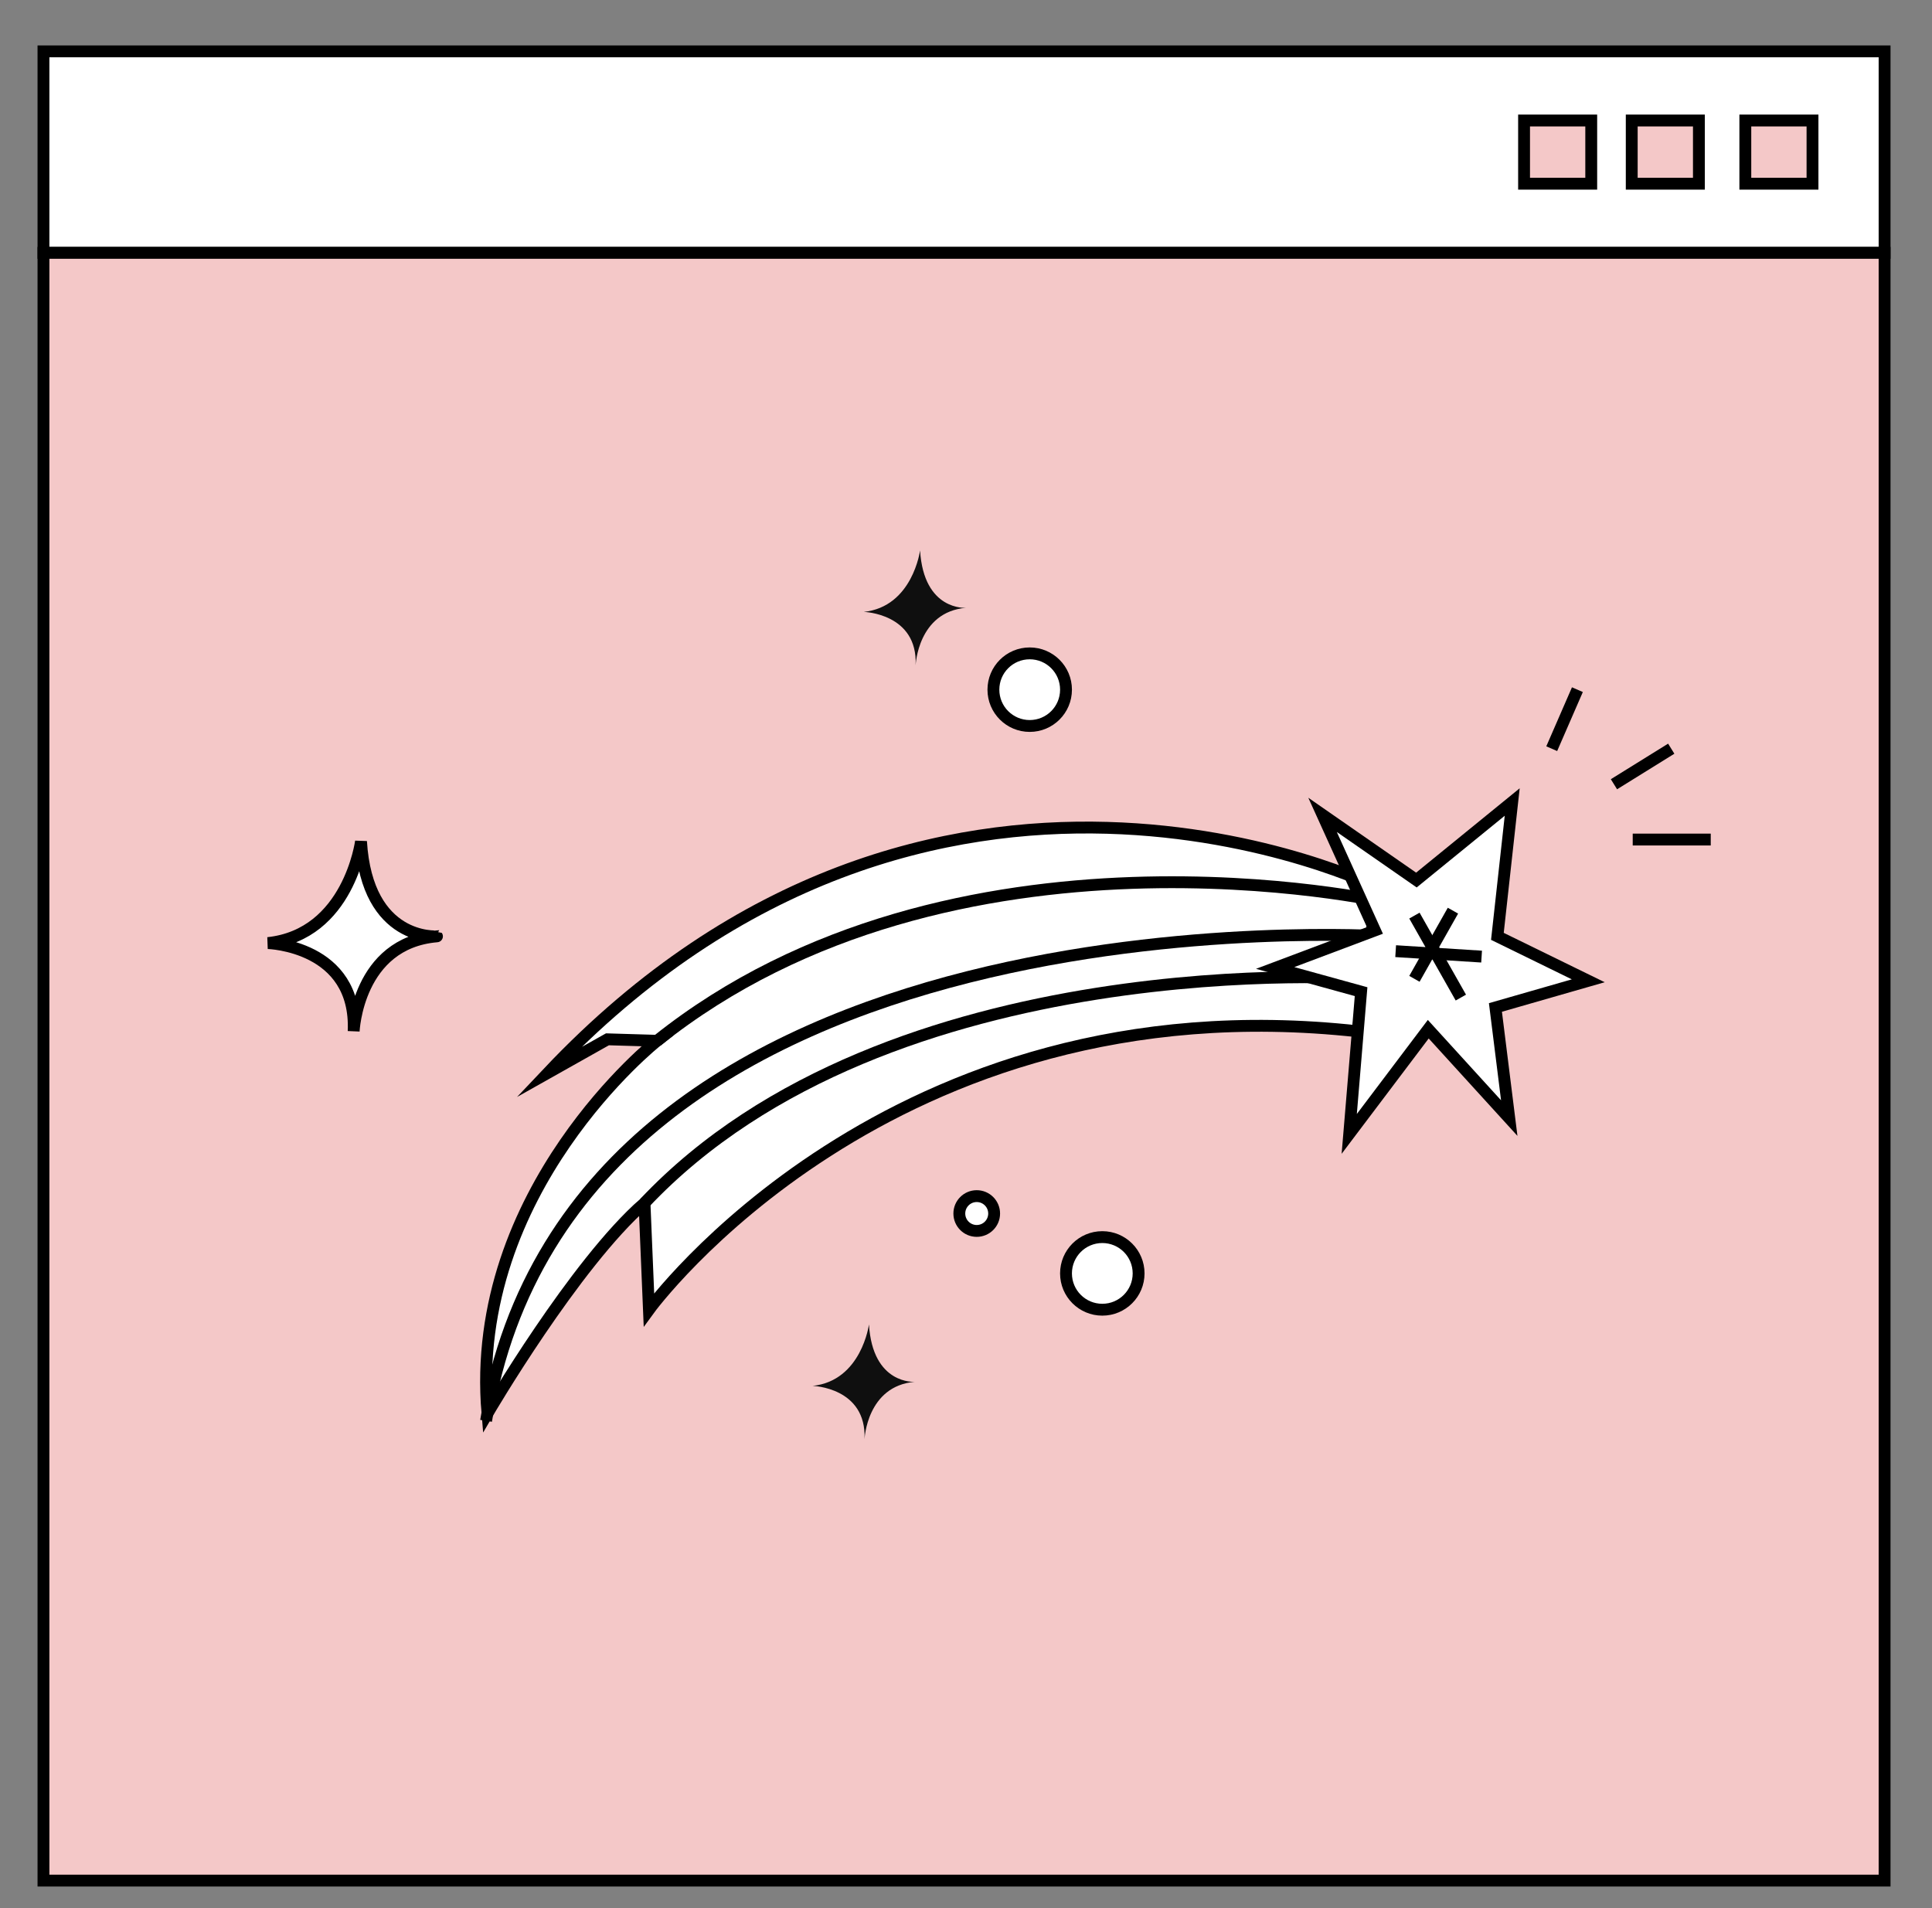 <?xml version="1.0" encoding="utf-8"?>
<!-- Generator: Adobe Illustrator 16.0.0, SVG Export Plug-In . SVG Version: 6.00 Build 0)  -->
<!DOCTYPE svg PUBLIC "-//W3C//DTD SVG 1.1//EN" "http://www.w3.org/Graphics/SVG/1.1/DTD/svg11.dtd">
<svg version="1.1" id="레이어_1" xmlns="http://www.w3.org/2000/svg" xmlns:xlink="http://www.w3.org/1999/xlink" x="0px"
	 y="0px" width="163px" height="161px" viewBox="0 0 163 161" enable-background="new 0 0 163 161" xml:space="preserve">
<rect x="0" y="0" width="163" height="161" fill="#808080" stroke="none"/>
<rect x="3.667" y="4.333" fill="#FFFFFF" stroke="#000000" stroke-miterlimit="10" width="155.333" height="17"/>
<rect x="128.583" y="10.167" fill="#F4C8C8" stroke="#000000" stroke-miterlimit="10" width="5.667" height="5.333"/>
<rect x="137.667" y="10.167" fill="#F4C8C8" stroke="#000000" stroke-miterlimit="10" width="5.667" height="5.333"/>
<rect x="147.251" y="10.167" fill="#F4C8C8" stroke="#000000" stroke-miterlimit="10" width="5.667" height="5.333"/>
<rect x="3.667" y="21.333" fill="#F4C8C8" stroke="#000000" stroke-miterlimit="10" width="155.333" height="137.334"/>
<path fill="#0F0F0F" d="M77.625,46.438c0,0-0.625,4.75-4.75,5.188c0,0,4.563,0.125,4.375,4.5c0,0,0.188-4.5,4.25-4.844
	C81.5,51.281,77.938,51.563,77.625,46.438z"/>
<path fill="#0F0F0F" d="M73.313,111.74c0,0-0.625,4.75-4.75,5.188c0,0,4.563,0.125,4.375,4.5c0,0,0.188-4.5,4.25-4.844
	C77.188,116.584,73.625,116.865,73.313,111.74z"/>
<path fill="#FFFFFF" stroke="#000000" stroke-miterlimit="10" d="M30.458,70.989c0,0-1.034,7.855-7.855,8.579
	c0,0,7.545,0.207,7.235,7.443c0,0,0.31-7.443,7.028-8.012C36.867,79,30.975,79.465,30.458,70.989z"/>
<path fill="#FFFFFF" stroke="#000000" stroke-miterlimit="10" d="M89.938,58.188c0,1.691-1.371,3.063-3.063,3.063l0,0
	c-1.691,0-3.063-1.371-3.063-3.063l0,0c0-1.691,1.371-3.063,3.063-3.063l0,0C88.566,55.125,89.938,56.496,89.938,58.188
	L89.938,58.188z"/>
<path fill="#FFFFFF" stroke="#000000" stroke-miterlimit="10" d="M96.063,107.438c0,1.691-1.371,3.063-3.063,3.063l0,0
	c-1.691,0-3.063-1.371-3.063-3.063l0,0c0-1.691,1.371-3.063,3.063-3.063l0,0C94.691,104.375,96.063,105.746,96.063,107.438
	L96.063,107.438z"/>
<path fill="#FFFFFF" stroke="#000000" stroke-miterlimit="10" d="M83.874,102.386c0,0.811-0.657,1.468-1.469,1.468l0,0
	c-0.811,0-1.468-0.657-1.468-1.468l0,0c0-0.812,0.657-1.469,1.468-1.469l0,0C83.217,100.917,83.874,101.574,83.874,102.386
	L83.874,102.386z"/>
<line fill="none" stroke="#000000" stroke-miterlimit="10" x1="133.083" y1="58.188" x2="130.917" y2="63.167"/>
<line fill="none" stroke="#000000" stroke-miterlimit="10" x1="136.167" y1="66.167" x2="141" y2="63.167"/>
<line fill="none" stroke="#000000" stroke-miterlimit="10" x1="137.75" y1="70.833" x2="144.333" y2="70.833"/>
<path fill="#FFFFFF" stroke="#000000" stroke-miterlimit="10" d="M116.25,74.875c0,0-37.625-18.625-70,15.625l5-2.813l4.188,0.125
	c0,0-15.938,12.563-14.313,31.438c0,0,7.375-12.625,13.25-17.75l0.375,9c0,0,20.234-27.852,59.805-23.488L116.25,74.875z"/>
<path fill="none" stroke="#000000" stroke-miterlimit="10" d="M116.875,76.125c0,0-36.5-8.25-61.438,11.688"/>
<path fill="none" stroke="#000000" stroke-miterlimit="10" d="M116.875,79c0,0-68.482-4.5-75.866,40.875"/>
<path fill="none" stroke="#000000" stroke-miterlimit="10" d="M115.173,82.584c0,0-40.173-2.959-60.798,18.916"/>
<polygon fill="#FFFFFF" stroke="#000000" stroke-miterlimit="10" points="119.5,74.25 127.583,67.667 126.333,79 134,82.75 
	126.167,85 127.333,94.334 120.5,86.834 113.833,95.667 114.833,83.667 107.583,81.667 116,78.5 111.583,68.75 "/>
<line fill="#FFFFFF" stroke="#000000" stroke-miterlimit="10" x1="122.583" y1="76.833" x2="119.333" y2="82.584"/>
<line fill="#FFFFFF" stroke="#000000" stroke-miterlimit="10" x1="119.333" y1="77.25" x2="123.25" y2="84.167"/>
<line fill="#FFFFFF" stroke="#000000" stroke-miterlimit="10" x1="117.75" y1="80.25" x2="125" y2="80.709"/>
</svg>
